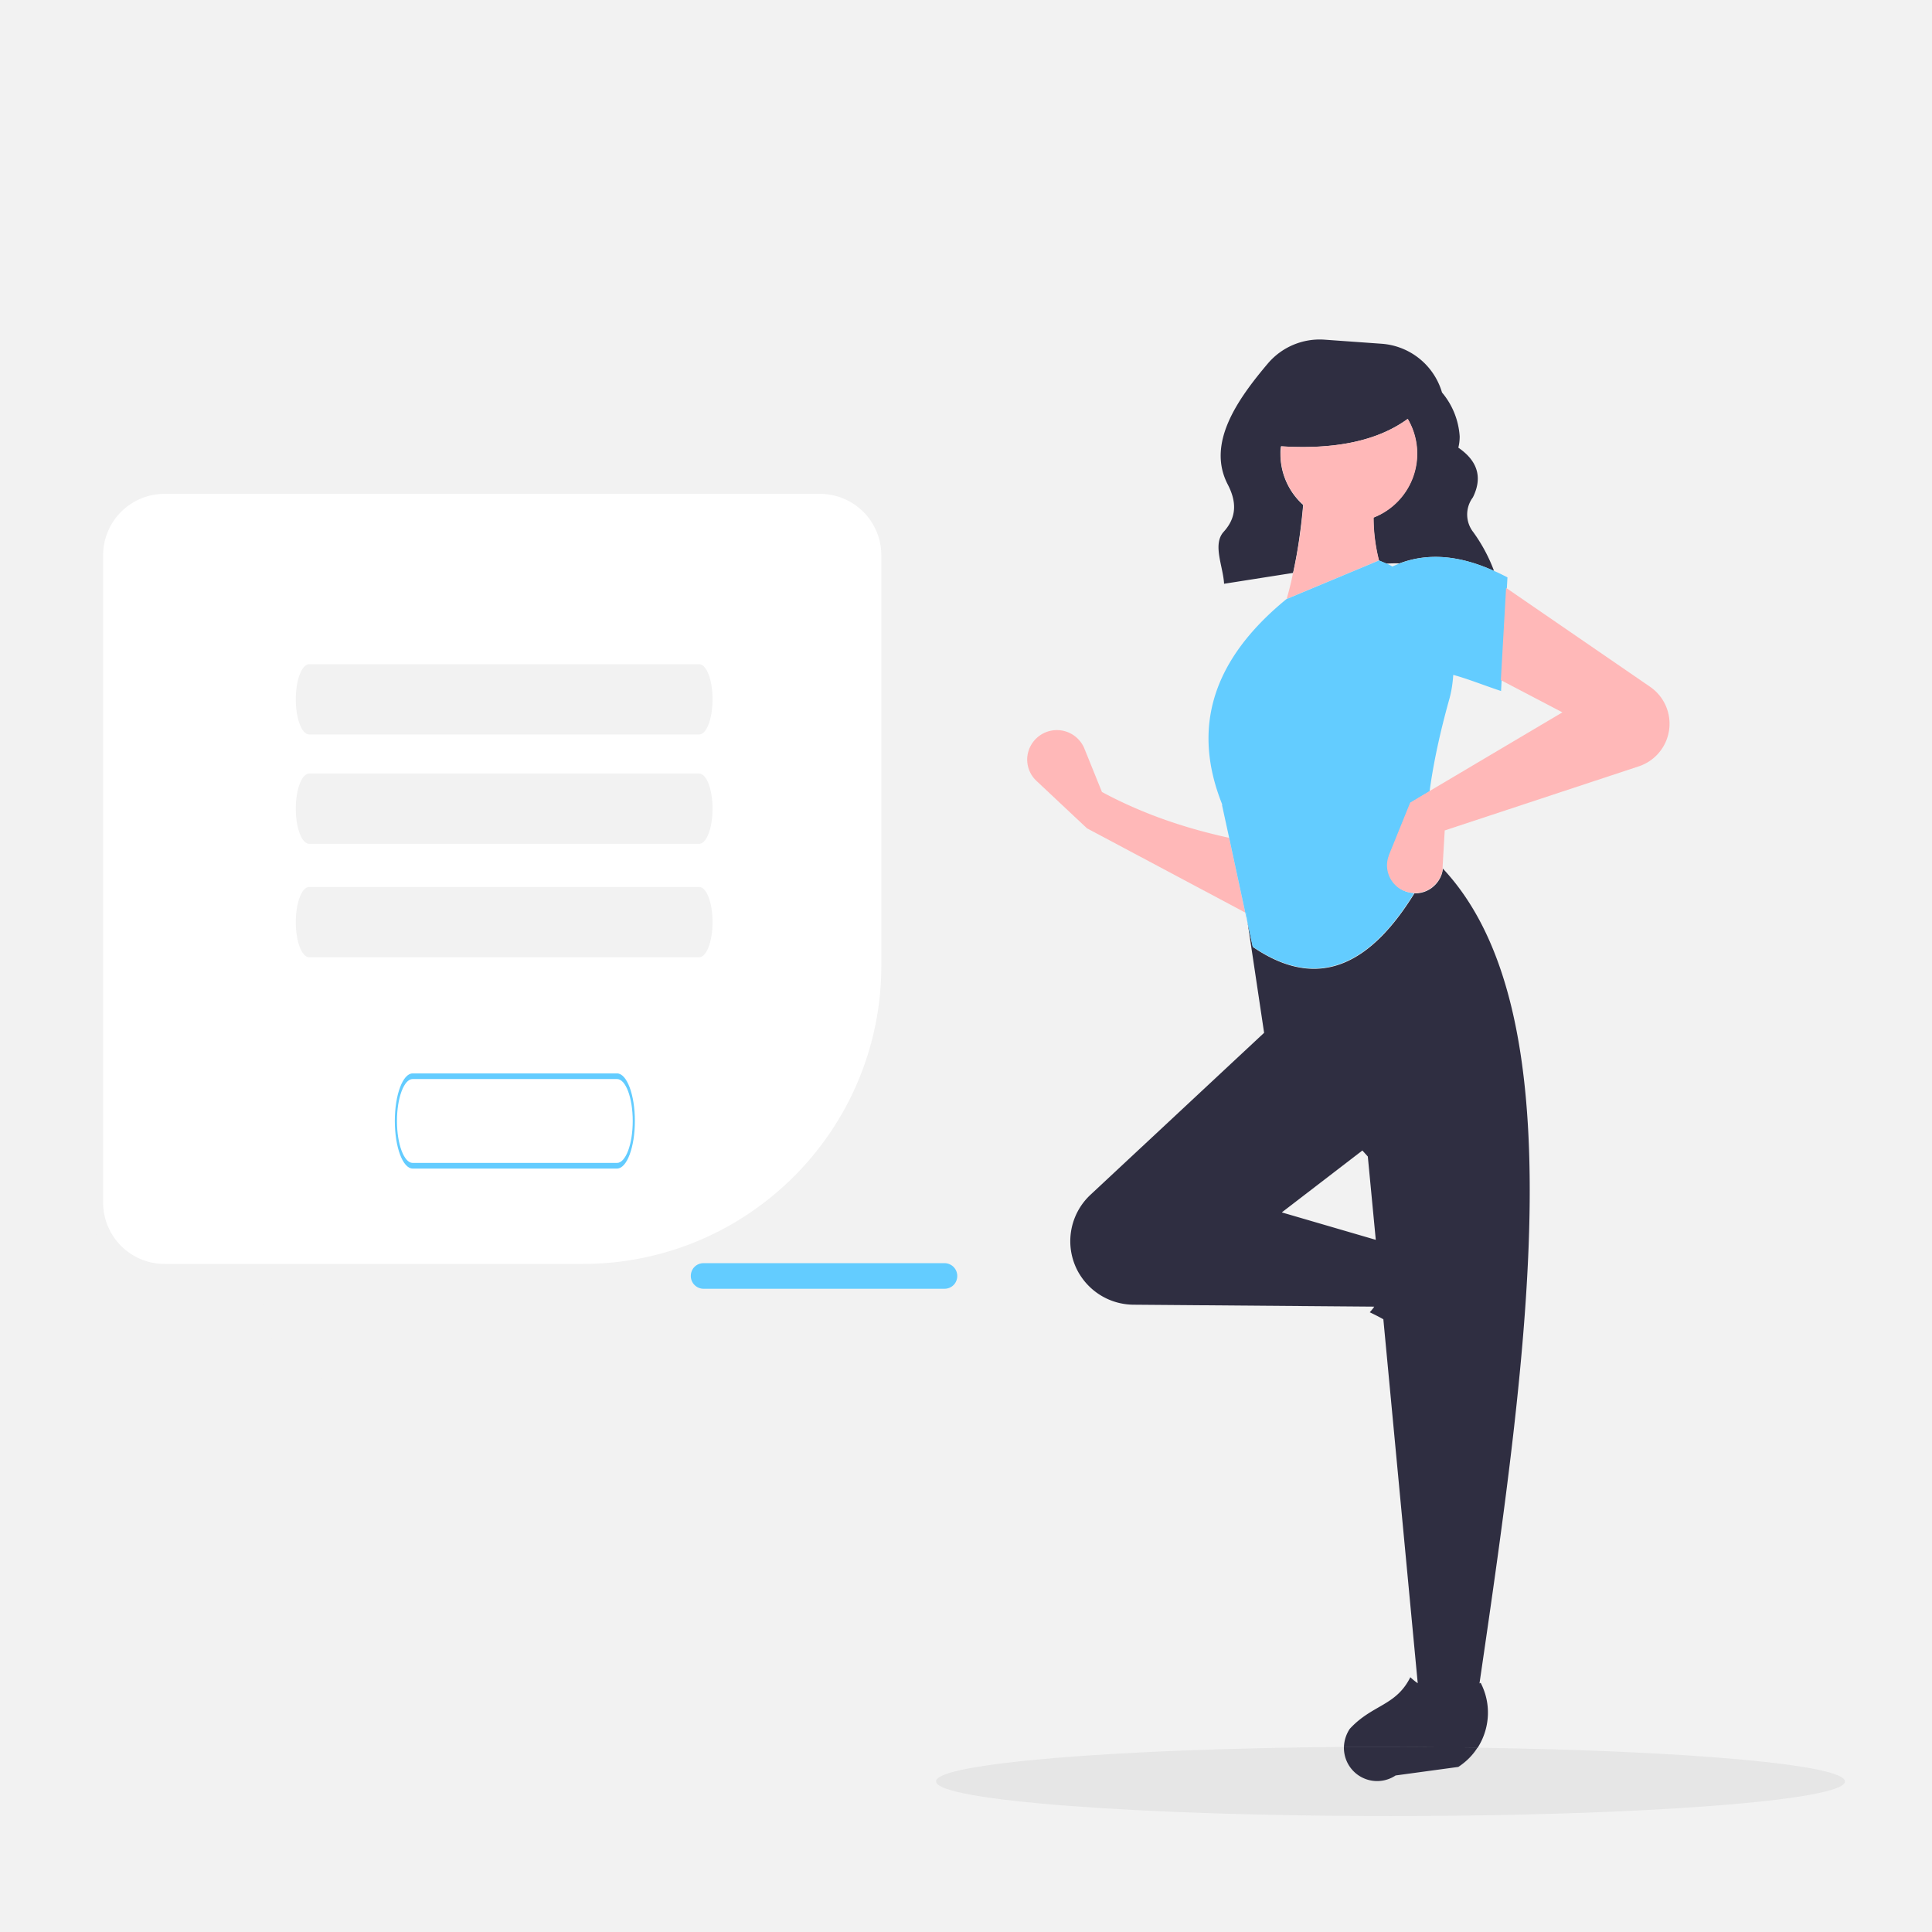 <svg id="a" xmlns="http://www.w3.org/2000/svg" viewBox="0 0 99.48 99.48">
  <defs>
    <style>
      .d{fill:#2f2e41}.e{fill:#fff}.g{fill:#ffb8b8}.h{fill:#63ccff}.i{fill:#f2f2f2}
    </style>
  </defs>
  <path class="i" d="M0 0h99.48v99.48H0z"/>
  <g id="b">
    <path class="i" d="M51.29 29.82h-3.9v33.29c0 2.2-1.78 3.98-3.98 3.98H13.56v.04c0 2.2 1.78 3.98 3.98 3.98h33.75c2.2 0 3.98-1.78 3.98-3.98V33.79c0-2.2-1.78-3.98-3.98-3.98Z"/>
    <rect class="i" x="4.49" y="24.61" width="41.71" height="41.28" rx="3.98" ry="3.98"/>
    <path class="e" d="M8.47 25.43a3.16 3.16 0 0 0-3.16 3.16v33.33a3.16 3.16 0 0 0 3.16 3.16h21.54c8.49 0 15.37-6.88 15.37-15.37V28.59a3.16 3.16 0 0 0-3.16-3.16H8.47Z"/>
    <path class="i" d="M36 37.82H15.92c-.38 0-.69-.81-.69-1.81s.31-1.81.69-1.81H36c.38 0 .69.81.69 1.81s-.31 1.81-.69 1.81ZM36 43.45H15.92c-.38 0-.69-.81-.69-1.81s.31-1.81.69-1.81H36c.38 0 .69.81.69 1.81s-.31 1.81-.69 1.81ZM36 49.29H15.92c-.38 0-.69-.81-.69-1.81s.31-1.81.69-1.81H36c.38 0 .69.81.69 1.81s-.31 1.81-.69 1.81Z"/>
    <path class="e" d="M26.34 56.3H17.3c-.41 0-.74 1.03-.74 2.31s.33 2.31.74 2.31h9.04c.41 0 .74-1.03.74-2.31s-.33-2.31-.74-2.31Z"/>
    <path class="h" d="M31.77 60.17H21.25c-.51 0-.92-1.1-.92-2.45s.41-2.45.92-2.45h10.52c.51 0 .92 1.1.92 2.45s-.41 2.45-.92 2.45Zm-10.52-4.61c-.45 0-.81.97-.81 2.16s.36 2.16.81 2.16h10.52c.45 0 .81-.97.81-2.16s-.36-2.16-.81-2.16H21.25ZM48.63 66.36h-12.4c-.36 0-.66-.29-.66-.66s.29-.66.66-.66h12.4c.36 0 .66.29.66.66s-.29.66-.66.66Z"/>
  </g>
  <g id="c">
    <path d="M48.2 91.73c0 .98 10.48 1.78 23.4 1.78s23.4-.8 23.4-1.78c0-.87-8.14-1.58-18.92-1.74-1.45-.02-2.95-.04-4.48-.04h-2.4c-11.79.09-21 .85-21 1.77Z" fill="#e6e6e6"/>
    <path class="d" d="m63.02 30.06 3.56-.56c.25-1.12.41-2.28.52-3.5a3.52 3.52 0 0 1-1.17-2.63c0-.14 0-.26.03-.39 2.76.18 4.96-.27 6.52-1.41a3.54 3.54 0 0 1-1.76 5.08c0 .76.1 1.5.28 2.21l.38.16c.23-.01.45-.02.68-.01 1.54-.58 3.17-.38 4.87.39a8.37 8.37 0 0 0-1.07-2 1.47 1.47 0 0 1-.02-1.79c.48-.97.3-1.84-.75-2.56.05-.19.07-.39.07-.58a3.9 3.9 0 0 0-.91-2.26 3.5 3.5 0 0 0-3.11-2.51l-2.94-.21a3.5 3.5 0 0 0-2.92 1.23c-1.58 1.87-3.16 4.12-2.06 6.23.43.83.5 1.65-.21 2.43-.59.65-.03 1.77.02 2.69Z"/>
    <path class="g" d="M52.89 39.1c0 .41.16.81.48 1.11l2.6 2.44 8.15 4.34-.83-3.85c-2.3-.5-4.49-1.25-6.55-2.36l-.91-2.25a1.53 1.53 0 0 0-2.94.57Z"/>
    <path class="d" d="M55.57 65.58a3.28 3.28 0 0 0 2.79 1.6l12.4.1c-.06.1-.15.2-.23.29.23.11.47.23.7.36L73 86.67a2.72 2.72 0 0 1-.38-.31c-.74 1.49-1.96 1.4-3.12 2.66a1.8 1.8 0 0 0-.3.94h2.4c1.53 0 3.03.01 4.48.04.63-.98.73-2.25.16-3.35l-.06.03c2.54-17.37 4.98-34.64-1.89-41.96 0 .11-.03.21-.06.31-.21.59-.76.97-1.35.97h-.05c-2.07 3.35-4.73 5.22-8.32 2.76l-.27-1.26.85 5.68-8.93 8.33a3.27 3.27 0 0 0-.58 4.09Zm10.44-3.16 4.14-3.18.28.31.41 4.29-4.83-1.41Z"/>
    <path class="d" d="M69.2 89.96a1.71 1.71 0 0 0 2.66 1.46l3.23-.44c.41-.27.75-.61.99-1-1.45-.02-2.95-.04-4.48-.04h-2.4Z"/>
    <path class="g" d="M66.58 29.5c-.09.45-.2.9-.33 1.34l4.24-1.77.5-.21h.02a8.98 8.98 0 0 1-.28-2.21 3.53 3.53 0 0 0 1.76-5.08c-1.56 1.14-3.77 1.58-6.52 1.41l-.03.39a3.5 3.5 0 0 0 1.17 2.62 27 27 0 0 1-.52 3.5Z"/>
    <path class="h" d="m62.92 41.44.37 1.7.83 3.85.04.02.07.47.27 1.26c3.6 2.46 6.25.59 8.32-2.76-.14 0-.28-.03-.41-.07-.03 0-.05-.02-.07-.03a1.43 1.43 0 0 1-.84-1.7c0-.06.03-.11.05-.16l1.09-2.69.97-.58c.2-1.49.55-3.08 1.01-4.73.12-.42.18-.84.21-1.27.77.21 1.58.54 2.46.83l.03-.56.27-4.75.03-.54c-.23-.12-.45-.23-.68-.33-1.7-.77-3.33-.97-4.87-.39l-.38.16a1.6 1.6 0 0 0-.29-.15l-.38-.16H71l-.5.21-4.24 1.77h-.01c-4.03 3.29-4.82 6.85-3.31 10.6Z"/>
    <path class="h" d="m64.12 46.99.11.49-.07-.47-.04-.02z"/>
    <path class="g" d="m72.34 45.88.07.03c.14.04.27.07.41.07h.05c.59 0 1.14-.38 1.35-.97.04-.1.06-.21.06-.31v-.06l.11-1.88 9.96-3.29a2.31 2.31 0 0 0 .58-4.13l-7.38-5.07-.27 4.75 3.17 1.66-6.87 4.07-.97.58-1.09 2.69-.05.16c-.19.69.16 1.42.84 1.7Z"/>
  </g>
</svg>
